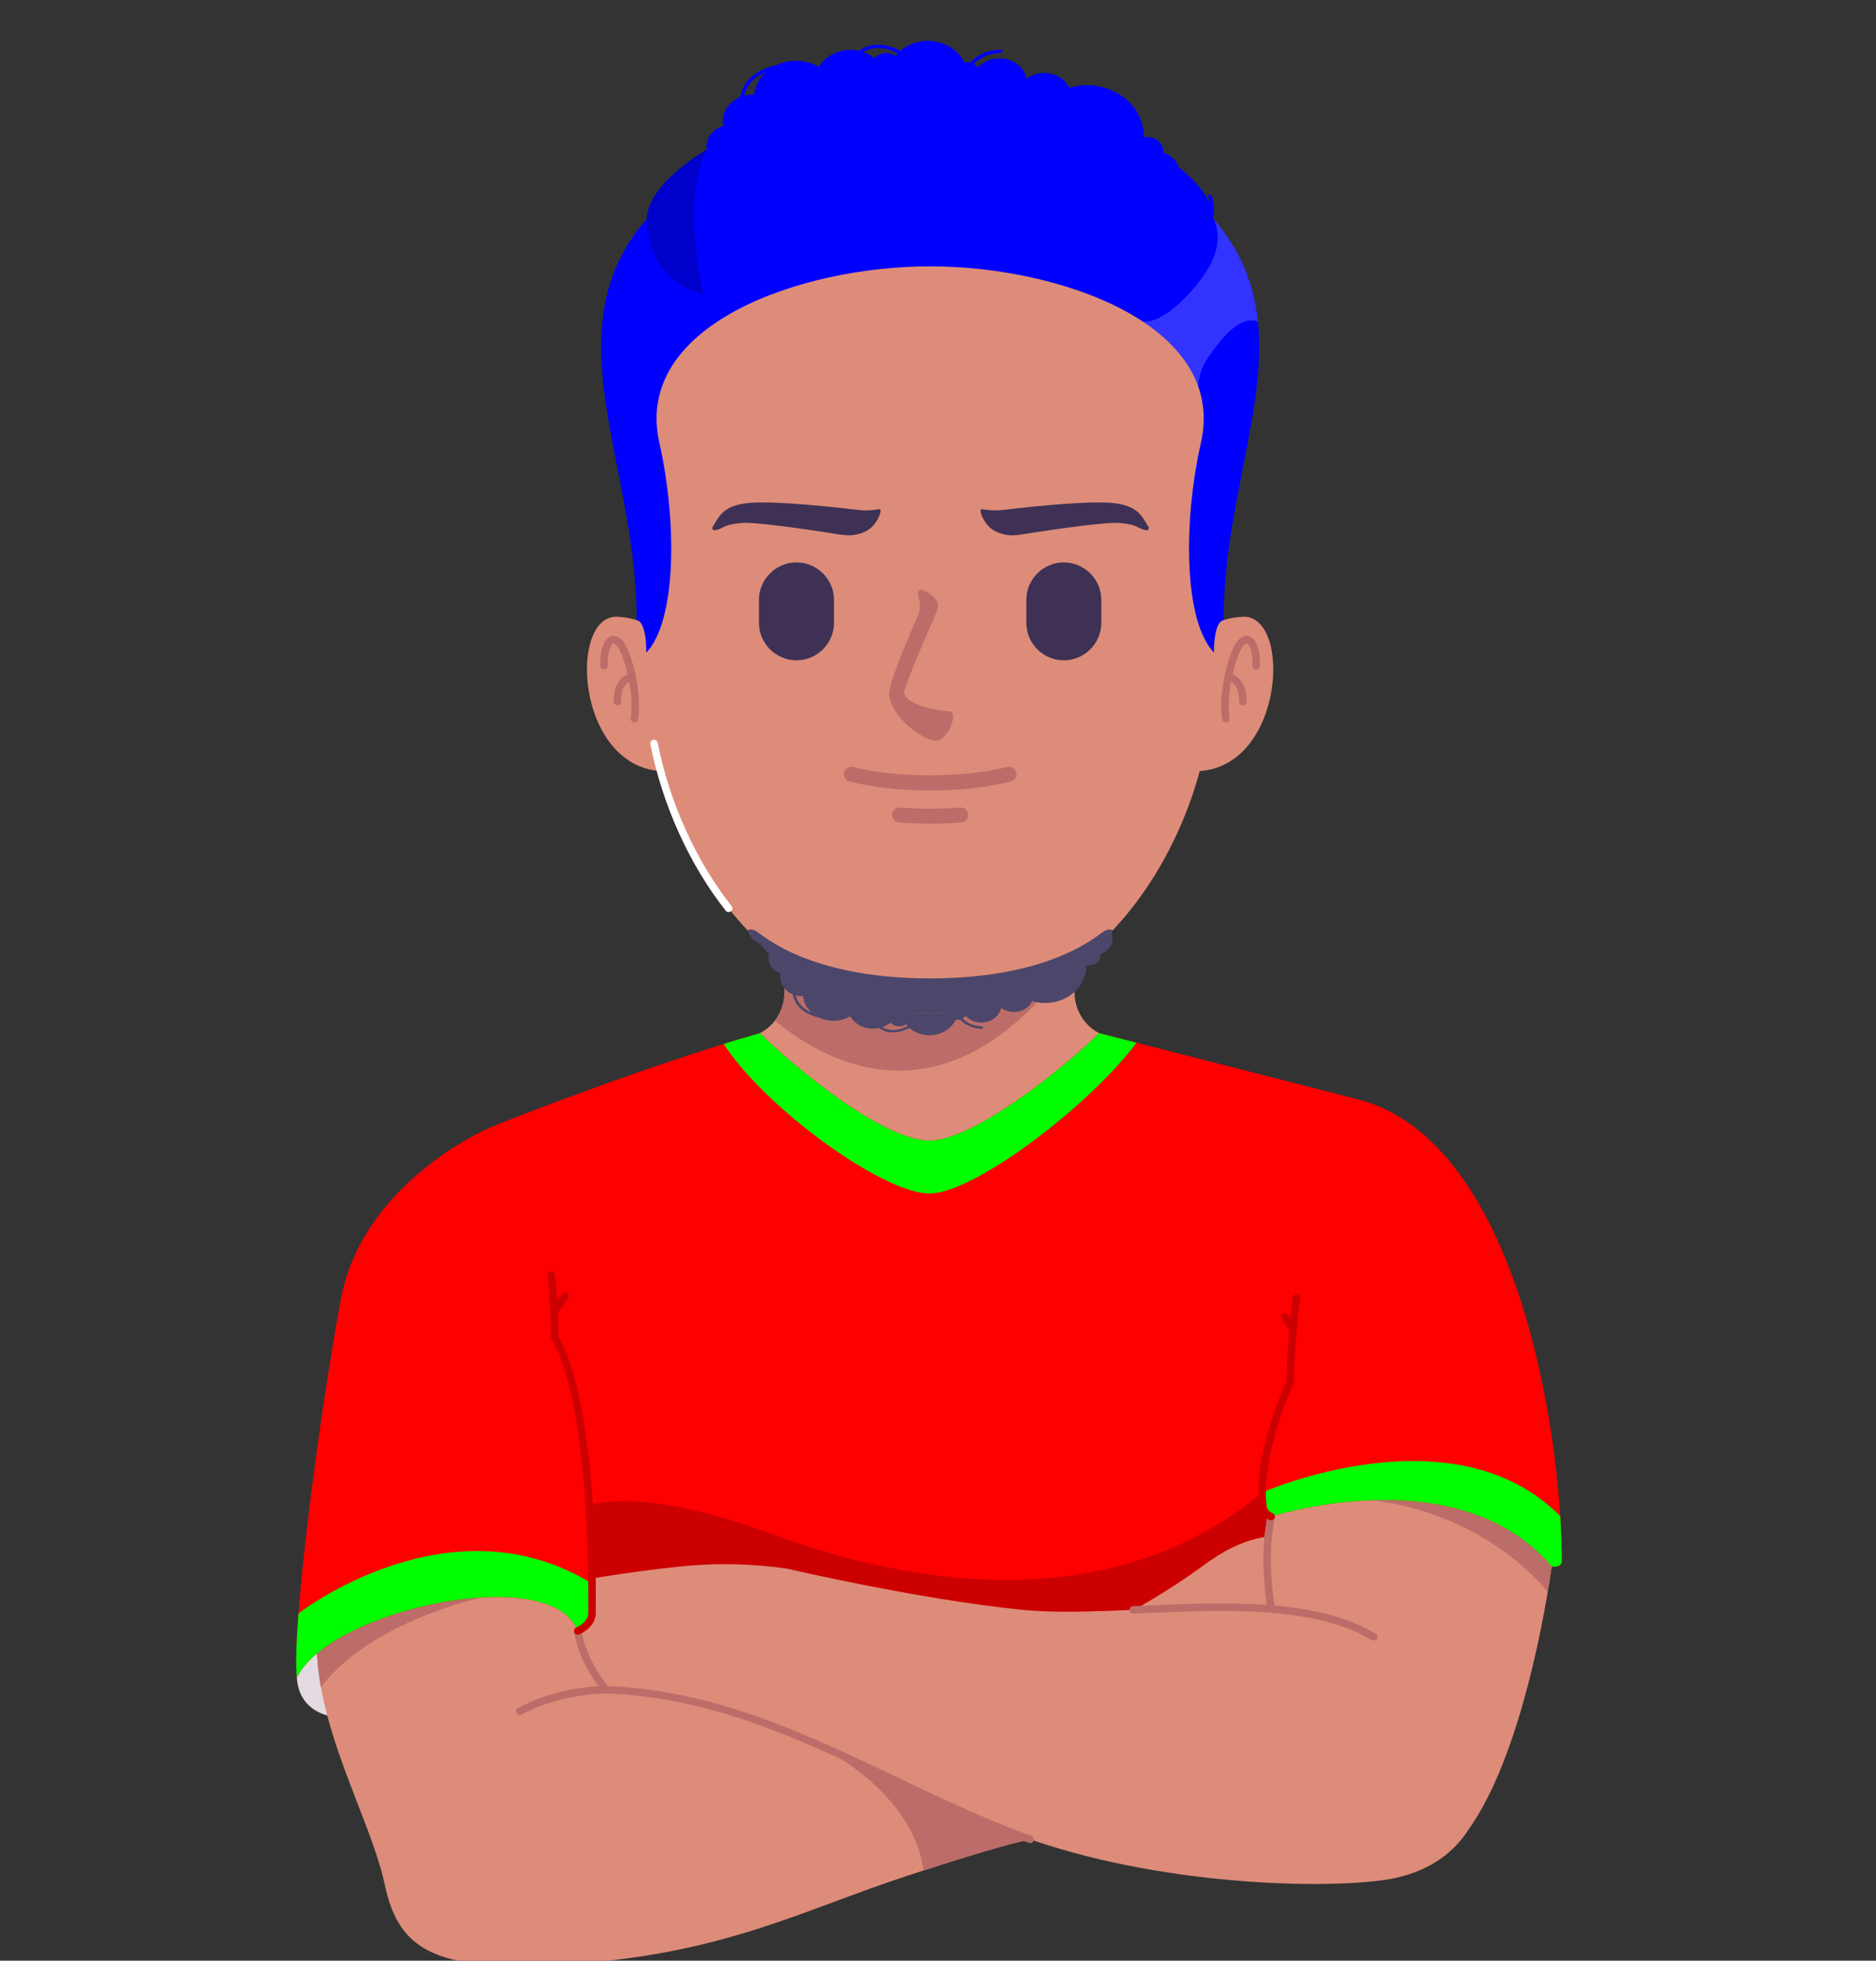 <svg width="224" height="234" viewBox="0 0 224 234" fill="none" xmlns="http://www.w3.org/2000/svg">
<rect x="0" y="0" width="224" height="234" fill="#333333" stroke="none"/>
<g clip-path="url(#clip0_1_1358)">
<path fill-rule="evenodd" clip-rule="evenodd" d="M42.534 204.995C39.66 205.297 35.743 204.5 35.444 200.241C35.143 195.983 39.522 195.733 39.606 195.864C39.689 195.997 42.716 201.409 42.716 201.524L42.534 204.995Z" fill="#E4DAE2"/>
<path fill-rule="evenodd" clip-rule="evenodd" d="M93.677 143.295H128.295V126.679C130.427 125.972 132.675 125.109 132.675 125.109L131.239 123.297C131.239 123.297 128.295 122.011 128.295 118.251V86.271H93.677V118.251C93.677 122.011 90.732 123.297 90.732 123.297L89.296 125.109C89.296 125.109 91.541 125.972 93.677 126.679V143.295Z" fill="#DD8C79"/>
<path fill-rule="evenodd" clip-rule="evenodd" d="M93.678 107.953V118.251C93.678 119.845 93.146 120.997 92.534 121.792C97.916 126.315 111.675 134.615 126.015 117.153L104.036 104.296C104.036 104.296 98.295 106.352 93.678 107.953Z" fill="#BC6D69"/>
<path fill-rule="evenodd" clip-rule="evenodd" d="M58.279 134.677C59.656 134.011 77.59 127.047 90.732 123.3C94.57 127.128 105.353 136.125 110.984 136.125C116.348 136.125 127.402 127.128 131.239 123.3L162.339 131.252V193.031L161.31 204.865H63.18L58.279 134.677Z" fill="#FF0001"/>
<path fill-rule="evenodd" clip-rule="evenodd" d="M162.339 173.581V193.031L162.102 195.76C152.611 196.831 123.766 200.307 119.472 201.103C116.43 201.667 95.472 203.847 78.696 204.865H63.18L62.156 190.236C64.503 185.611 66.766 181.681 66.766 181.681C66.766 181.681 70.636 175.139 92.223 183.095C113.808 191.051 136.536 191.484 152.66 176.4C157.266 172.091 160.331 171.801 162.339 173.581Z" fill="#CC0001"/>
<path fill-rule="evenodd" clip-rule="evenodd" d="M94.084 187.235C94.084 187.235 89.079 186.377 83.263 186.784C77.448 187.188 69.2 188.633 69.2 188.633L66.27 193.544L69.336 203.101C69.336 203.101 72.716 204.588 74.383 203.461C76.049 202.333 94.579 192.372 94.084 187.235Z" fill="#DD8C79"/>
<path fill-rule="evenodd" clip-rule="evenodd" d="M68.978 194.651C68.978 194.651 69.381 198.055 72.354 201.66L80.74 199.224L108.867 200.937L123.042 219.528C123.042 219.528 120.766 219.779 108.418 223.835C96.066 227.892 86.87 232.94 69.47 234.292C52.072 235.644 47.654 232.94 45.941 224.917C44.228 216.893 37.378 205.716 37.828 194.987C38.278 184.259 55.677 184.168 55.677 184.168C55.677 184.168 69.289 186.243 68.978 194.651Z" fill="#DD8C79"/>
<path fill-rule="evenodd" clip-rule="evenodd" d="M110.651 203.277L123.042 219.528C123.042 219.528 120.995 219.753 110.267 223.231C108.832 212.805 95.983 207.492 95.983 207.492L109.18 202.932C109.683 203.044 110.172 203.16 110.651 203.277Z" fill="#BC6D69"/>
<path fill-rule="evenodd" clip-rule="evenodd" d="M38.322 201.375C37.937 199.248 37.739 197.108 37.828 194.987C38.156 187.164 47.498 184.997 52.532 184.399L57.516 190.648C57.516 190.648 44.149 193.528 38.322 201.375Z" fill="#BC6D69"/>
<path fill-rule="evenodd" clip-rule="evenodd" d="M132.124 194.085L135.382 192.127C135.382 192.127 139.335 190.028 143.752 186.784C148.171 183.536 151.866 182.636 156.555 183.717C161.243 184.8 162.339 190.3 162.339 190.3C162.339 190.3 159.17 198.412 156.284 197.06C153.399 195.708 132.124 194.085 132.124 194.085Z" fill="#DD8C79"/>
<path fill-rule="evenodd" clip-rule="evenodd" d="M185.273 186.945C185.273 186.945 182.475 208.473 175.331 218.364L151.792 192.035C151.792 192.035 150.704 186.112 151.781 180.995C152.86 175.876 152.86 175.876 152.86 175.876C152.86 175.876 173.775 172.18 174.765 172.721C175.757 173.261 185.224 181.375 185.273 186.945Z" fill="#DD8C79"/>
<path fill-rule="evenodd" clip-rule="evenodd" d="M185.274 186.945C185.274 186.945 185.126 188.079 184.812 189.943C175.858 179.691 163.64 179.055 163.64 179.055L167.462 173.472C171.255 172.907 174.396 172.521 174.766 172.721C175.758 173.261 185.224 181.375 185.274 186.945Z" fill="#BC6D69"/>
<path fill-rule="evenodd" clip-rule="evenodd" d="M186.492 186.224C186.38 169.383 180.718 136.193 162.339 131.252C162.339 131.252 154.579 142.411 154.036 164.948C154.036 164.948 150.071 173.421 150.792 179.732C150.792 179.732 150.836 180.633 151.782 180.995C151.782 180.995 174.094 173.781 185.274 186.945C185.274 186.945 186.512 187.193 186.492 186.224Z" fill="#FF0001"/>
<path fill-rule="evenodd" clip-rule="evenodd" d="M186.492 186.224C186.482 184.603 186.419 182.831 186.299 180.944C173.506 168.028 150.727 178.119 150.704 178.128C150.704 178.673 150.732 179.211 150.792 179.732C150.792 179.732 150.836 180.636 151.782 180.995C151.782 180.995 174.094 173.781 185.272 186.945C185.272 186.945 186.512 187.193 186.492 186.224Z" fill="#00FF00"/>
<path fill-rule="evenodd" clip-rule="evenodd" d="M58.279 134.677C58.279 134.677 43.316 141.068 40.7 155.04C38.087 169.013 34.813 194.383 35.444 200.241C39.279 192.101 65.922 186.339 68.978 194.651C68.978 194.651 70.691 193.953 70.691 192.511C70.691 191.068 71.092 168.117 66.225 159.553C66.225 159.553 66.588 139.545 58.279 134.677Z" fill="#FF0001"/>
<path fill-rule="evenodd" clip-rule="evenodd" d="M35.638 192.565C35.374 196.035 35.284 198.761 35.444 200.241C39.279 192.101 65.922 186.339 68.978 194.651C68.978 194.651 70.691 193.953 70.691 192.511C70.691 192.201 70.709 190.912 70.691 188.992C53.594 178.519 35.638 192.565 35.638 192.565Z" fill="#00FF00"/>
<path fill-rule="evenodd" clip-rule="evenodd" d="M94.084 187.235C94.084 187.235 109.498 190.841 121.848 192.104C134.198 193.365 153.402 189.039 164.039 195.349C174.678 201.66 176.842 209.863 176.842 213.559C176.842 217.255 173.594 223.205 165.211 224.377C156.827 225.551 136.274 224.828 120.315 218.519C104.359 212.208 90.295 202.292 72.354 201.66L94.084 187.235Z" fill="#DD8C79"/>
<path d="M164.039 195.796L163.811 195.733C160.503 193.771 156.367 192.853 151.84 192.479L151.669 192.464C146.797 192.077 141.476 192.309 136.251 192.533L135.341 192.575C135.044 192.576 134.887 192.393 134.875 192.148C134.865 191.901 135.056 191.695 135.303 191.683L136.211 191.643C141.296 191.421 146.468 191.197 151.259 191.539C151.013 189.915 150.447 185.175 151.347 180.903C151.396 180.664 151.632 180.508 151.875 180.559C152.115 180.609 152.268 180.847 152.219 181.085C151.317 185.364 151.968 190.287 152.172 191.612C156.719 192.009 160.885 192.961 164.265 194.967C164.477 195.091 164.547 195.365 164.421 195.577C164.339 195.716 164.191 195.796 164.039 195.796ZM123.011 219.964L122.864 219.939C121.948 219.62 121.041 219.284 120.152 218.933C115.537 217.108 111.024 214.955 106.657 212.872C95.529 207.565 85.019 202.552 72.345 202.107C72.2 202.123 67.073 202.071 62.278 204.617C62.064 204.732 61.792 204.651 61.676 204.432C61.56 204.215 61.643 203.945 61.86 203.831C65.731 201.773 69.714 201.331 71.459 201.237C68.934 197.849 68.552 194.839 68.537 194.703C68.507 194.459 68.681 194.237 68.925 194.208C69.177 194.175 69.391 194.353 69.42 194.597C69.423 194.631 69.84 197.828 72.573 201.224C85.348 201.723 96.375 206.981 107.041 212.068C111.393 214.144 115.893 216.291 120.479 218.104C121.359 218.451 122.252 218.783 123.156 219.096C123.391 219.177 123.513 219.432 123.432 219.664C123.367 219.849 123.196 219.964 123.011 219.964Z" fill="#BC6D69"/>
<path d="M68.978 195.096C68.804 195.096 68.637 194.992 68.567 194.82C68.475 194.592 68.581 194.332 68.809 194.237C68.823 194.232 70.245 193.631 70.245 192.511L70.248 192.189C70.303 184.872 69.981 167.065 65.838 159.773L65.779 159.544C65.78 159.513 65.831 156.311 65.376 152.229C65.349 151.984 65.527 151.765 65.77 151.737C66.019 151.735 66.234 151.888 66.264 152.131C66.386 153.245 66.475 154.295 66.534 155.236L67.136 154.401C67.279 154.199 67.559 154.155 67.757 154.303C67.956 154.445 68.003 154.724 67.857 154.921L66.611 156.651C66.673 158.087 66.673 159.101 66.672 159.439C70.865 166.98 71.193 184.841 71.138 192.195L71.136 192.511C71.136 194.232 69.227 195.028 69.146 195.063L68.978 195.096Z" fill="#CC0001"/>
<path fill-rule="evenodd" clip-rule="evenodd" d="M86.415 124.588C88.024 127.096 90.662 129.915 93.678 132.56C99.706 137.848 107.23 142.435 110.984 142.435C114.62 142.435 122.099 137.625 128.295 132.181C131.239 129.593 133.894 126.864 135.708 124.441L131.239 123.297C127.402 127.128 116.348 136.125 110.984 136.125C105.354 136.125 94.57 127.128 90.732 123.297C89.339 123.695 87.891 124.131 86.415 124.588Z" fill="#00FF00"/>
<path d="M151.782 181.44L151.624 181.412C150.419 180.952 150.35 179.803 150.347 179.752C149.651 173.687 153.154 165.805 153.594 164.844C153.643 162.809 153.756 160.792 153.928 158.807L153.03 157.352C152.899 157.141 152.964 156.868 153.174 156.739C153.386 156.613 153.659 156.675 153.787 156.883L154.068 157.34C154.156 156.492 154.255 155.653 154.364 154.821C154.396 154.581 154.596 154.409 154.864 154.439C155.108 154.472 155.28 154.695 155.248 154.94C154.82 158.169 154.563 161.539 154.482 164.959L154.44 165.137C154.402 165.22 150.535 173.571 151.235 179.681C151.242 179.768 151.302 180.333 151.94 180.579C152.172 180.665 152.287 180.923 152.198 181.153C152.131 181.331 151.962 181.44 151.782 181.44Z" fill="#CC0001"/>
<path fill-rule="evenodd" clip-rule="evenodd" d="M95.019 118.793C95.292 119.904 96.128 120.517 96.907 120.852C96.378 120.372 96.016 119.743 95.904 119.027L95.886 118.883C95.586 118.899 95.294 118.865 95.019 118.793ZM105.352 122.585C105.852 122.888 106.858 123.219 108.359 122.471L108.17 122.248C107.995 122.369 107.782 122.453 107.547 122.481C107.067 122.544 106.61 122.361 106.336 122.04C106.054 122.273 105.722 122.461 105.352 122.585ZM89.622 109.767H133.02V110.645C132.826 110.711 132.623 110.757 132.41 110.785L132.382 110.789C132.61 111.055 132.767 111.375 132.82 111.731C132.967 112.671 132.352 113.549 131.399 113.873C131.459 114.52 130.942 115.105 130.211 115.197C130.038 115.219 129.866 115.211 129.706 115.177C129.78 117.385 127.976 119.339 125.472 119.656C124.698 119.752 123.943 119.685 123.251 119.479C122.928 120.14 122.242 120.639 121.383 120.748C120.694 120.835 120.03 120.648 119.532 120.28C119.354 121.164 118.556 121.885 117.507 122.019C116.643 122.128 115.823 121.809 115.316 121.245C115.216 121.367 115.088 121.472 114.94 121.549C115.326 121.932 116.079 122.476 117.263 122.5L117.42 122.644L117.256 122.787C115.886 122.763 115.036 122.096 114.632 121.669L114.451 121.703L114.114 121.708C113.654 122.653 112.67 123.369 111.443 123.524C110.352 123.661 109.31 123.323 108.584 122.687C106.688 123.664 105.467 123.055 104.974 122.691L104.672 122.743C103.342 122.912 102.096 122.296 101.514 121.292C101.076 121.548 100.568 121.724 100.016 121.795C99.21 121.896 98.428 121.755 97.767 121.433C96.792 121.216 95.014 120.563 94.662 118.675C93.894 118.357 93.316 117.705 93.194 116.899C93.154 116.651 93.162 116.408 93.208 116.175C92.467 115.96 91.888 115.381 91.775 114.643C91.707 114.203 91.816 113.776 92.055 113.419C91.688 113.405 91.375 113.159 91.323 112.82L91.318 112.677C90.314 112.635 89.456 111.961 89.315 111.037C89.246 110.579 89.364 110.133 89.622 109.767Z" fill="#4C466A"/>
<path fill-rule="evenodd" clip-rule="evenodd" d="M88.855 11.424C89.231 9.896 90.38 9.052 91.451 8.591C90.727 9.251 90.224 10.117 90.074 11.104L90.048 11.303C89.636 11.281 89.234 11.325 88.855 11.424ZM78.552 34.168C77.167 33.188 76.822 31.931 76.878 30.821C77.274 31.797 78.112 32.601 79.203 33.019C78.864 33.208 78.622 33.527 78.563 33.909L78.552 34.168ZM103.067 6.205C103.755 5.792 105.139 5.337 107.203 6.367L106.942 6.673C106.702 6.505 106.412 6.391 106.088 6.349C105.427 6.265 104.8 6.516 104.42 6.959C104.034 6.639 103.576 6.38 103.067 6.205ZM102.134 5.989C100.304 5.76 98.588 6.605 97.79 7.989C97.187 7.636 96.49 7.391 95.73 7.295C94.62 7.156 93.547 7.349 92.636 7.792C91.294 8.092 88.848 8.988 88.364 11.588C87.307 12.027 86.514 12.919 86.344 14.028C86.291 14.369 86.303 14.704 86.364 15.025C85.344 15.32 84.548 16.117 84.394 17.131C84.3 17.739 84.451 18.325 84.776 18.815C84.272 18.836 83.843 19.175 83.771 19.639L83.763 19.836C82.383 19.896 81.204 20.823 81.011 22.089C80.883 22.916 81.203 23.708 81.807 24.268C81.451 24.548 81.199 24.94 81.131 25.393C81.11 25.527 81.107 25.659 81.119 25.788C78.924 25.651 76.964 27.049 76.661 29.021C76.631 29.225 76.617 29.427 76.624 29.625C76.262 30.967 76.213 32.867 78.043 34.305C77.904 36.771 81.206 40.053 85.524 36.437C88.247 38.767 91.464 37.664 93.855 35.68C94.872 36.355 96.571 36.873 99.12 35.909C101.483 39.159 106.57 39.161 108.851 35.592C109.036 35.645 109.227 35.677 109.427 35.683L109.748 35.667C110.307 36.595 111.554 38.107 113.883 38.539C114.034 38.565 114.18 38.464 114.206 38.315C114.235 38.163 114.134 38.019 113.982 37.989C111.968 37.615 110.85 36.364 110.31 35.524C110.586 35.413 110.836 35.249 111.047 35.045C111.74 36.268 113.038 37.107 114.544 37.14C116.375 37.183 117.954 36.027 118.53 34.389C120.331 36.453 125.763 36.128 126.81 34.491C136.26 43.091 146.772 33.339 143.292 30.585C143.67 30.365 143.94 30.008 144.006 29.579C144.082 29.088 143.87 28.62 143.486 28.309C145.783 26.877 144.687 23.319 144.683 23.307L144.412 23.165L144.252 23.407C144.256 23.419 145.311 26.847 143.075 28.067L142.746 27.969C143.167 27.503 143.456 26.932 143.554 26.295C143.839 24.429 142.372 22.703 140.282 22.437L140.246 22.433C140.559 22.068 140.775 21.627 140.85 21.139C141.047 19.847 140.203 18.636 138.891 18.191C138.975 17.3 138.264 16.495 137.26 16.369C137.022 16.34 136.784 16.352 136.563 16.397C136.667 13.361 134.188 10.672 130.742 10.237C129.678 10.103 128.639 10.197 127.686 10.479C127.243 9.573 126.298 8.884 125.12 8.736C124.167 8.615 123.255 8.872 122.574 9.379C122.324 8.164 121.23 7.169 119.787 6.987C118.599 6.837 117.472 7.275 116.774 8.052C116.636 7.885 116.459 7.741 116.255 7.633C116.784 7.104 117.82 6.357 119.451 6.327C119.575 6.325 119.672 6.236 119.67 6.125C119.664 6.019 119.566 5.929 119.442 5.932C117.558 5.967 116.387 6.881 115.83 7.467L115.582 7.419C115.424 7.4 115.268 7.399 115.118 7.415C114.484 6.116 113.131 5.128 111.446 4.916C109.944 4.727 108.514 5.193 107.511 6.069C104.904 4.727 103.224 5.56 102.55 6.063C102.415 6.031 102.274 6.008 102.134 5.989ZM95.49 34.044C95.86 34.735 96.583 35.211 97.42 35.229C97.83 35.24 98.216 35.139 98.552 34.956C98.631 35.12 98.716 35.281 98.807 35.432C96.643 36.216 95.19 35.843 94.29 35.3C94.727 34.903 95.128 34.476 95.49 34.044Z" fill="#0000FF"/>
<path fill-rule="evenodd" clip-rule="evenodd" d="M79.022 92.036C68.701 91.5 67.828 73.205 73.788 73.609C78.751 73.943 79.79 77.107 80.12 78.435C80.448 79.764 79.022 92.036 79.022 92.036Z" fill="#DD8C79"/>
<path fill-rule="evenodd" clip-rule="evenodd" d="M143.092 92.036C153.415 91.5 154.286 73.205 148.326 73.609C143.364 73.943 142.326 77.107 141.996 78.435C141.667 79.764 143.092 92.036 143.092 92.036Z" fill="#DD8C79"/>
<path fill-rule="evenodd" clip-rule="evenodd" d="M144.956 56.224V79.633C144.956 99.364 131.506 120.951 111.06 120.951C90.616 120.951 77.167 99.364 77.167 79.633V56.224C77.167 11.683 144.956 11.683 144.956 56.224Z" fill="#DD8C79"/>
<path fill-rule="evenodd" clip-rule="evenodd" d="M111.06 120.951C105.443 120.951 100.212 120.215 95.787 117.441C93.356 115.92 91.266 113.156 89.255 111.027C89.283 111.005 89.651 110.752 90.344 111.161C91.063 111.585 96.547 116.768 111.06 116.768C125.574 116.768 131.058 111.585 131.778 111.161C132.47 110.752 132.839 111.005 132.864 111.027C130.855 113.156 128.764 115.92 126.334 117.441C121.908 120.215 116.678 120.951 111.06 120.951Z" fill="#4C466A"/>
<path fill-rule="evenodd" clip-rule="evenodd" d="M127.019 67.12H127.022C129.484 67.12 131.5 69.136 131.5 71.6V74.324C131.5 76.789 129.484 78.805 127.022 78.805H127.019C124.556 78.805 122.542 76.789 122.542 74.324V71.6C122.542 69.136 124.556 67.12 127.019 67.12Z" fill="#3E3155"/>
<path fill-rule="evenodd" clip-rule="evenodd" d="M95.102 67.12H95.099C92.636 67.12 90.62 69.136 90.62 71.6V74.324C90.62 76.789 92.636 78.805 95.099 78.805H95.102C97.566 78.805 99.582 76.789 99.582 74.324V71.6C99.582 69.136 97.566 67.12 95.102 67.12Z" fill="#3E3155"/>
<path fill-rule="evenodd" clip-rule="evenodd" d="M111.968 72.036C112.022 72.343 112 72.673 111.896 72.912C111.162 74.588 107.95 81.783 107.979 82.735C108.095 83.964 111.535 84.817 113.378 84.883C114.518 84.921 113.175 88.88 111.312 88.341C109.326 87.768 106.388 85.264 106.172 82.917C106.068 81.784 108.136 76.763 109.628 73.38C110.012 72.513 109.774 71.631 109.631 71.049C109.263 69.539 111.794 71.024 111.968 72.036Z" fill="#BC6D69"/>
<path d="M146.367 86.221C146.15 86.221 145.96 86.063 145.927 85.843C145.63 83.857 145.962 81.039 146.794 78.491C147.555 76.148 148.43 75.8 149.022 75.899C149.956 76.071 150.524 77.503 150.435 79.464C150.426 79.708 150.222 79.94 149.972 79.888C149.724 79.877 149.534 79.669 149.547 79.424C149.623 77.757 149.148 76.828 148.863 76.776C148.714 76.784 148.198 77.06 147.64 78.767C147.458 79.328 147.3 79.907 147.17 80.487C147.82 80.748 148.886 81.516 148.844 83.743C148.839 83.984 148.64 84.18 148.399 84.18H148.388C148.143 84.175 147.947 83.971 147.952 83.724C147.982 82.177 147.398 81.593 146.99 81.373C146.704 82.972 146.631 84.528 146.807 85.709C146.844 85.953 146.678 86.18 146.432 86.216L146.367 86.221Z" fill="#BC6D69"/>
<path d="M75.753 86.221L75.688 86.216C75.444 86.18 75.277 85.953 75.313 85.709C75.49 84.528 75.417 82.972 75.133 81.375C74.721 81.599 74.138 82.185 74.17 83.724C74.173 83.971 73.977 84.175 73.732 84.18C73.463 84.16 73.282 83.987 73.278 83.743C73.234 81.516 74.299 80.748 74.954 80.487C74.822 79.907 74.665 79.328 74.481 78.768C73.925 77.06 73.401 76.787 73.258 76.776C72.973 76.828 72.5 77.757 72.576 79.424C72.588 79.669 72.397 79.877 72.151 79.888C71.893 79.932 71.695 79.708 71.686 79.464C71.597 77.503 72.165 76.071 73.098 75.899C73.698 75.8 74.566 76.148 75.328 78.492C75.563 79.211 75.758 79.949 75.909 80.685L75.92 80.735C76.299 82.591 76.405 84.427 76.194 85.843C76.161 86.063 75.971 86.221 75.753 86.221Z" fill="#BC6D69"/>
<path d="M111.06 94.344C107.527 94.344 104.192 93.972 101.419 93.267C100.943 93.147 100.654 92.661 100.776 92.185C100.896 91.707 101.388 91.415 101.86 91.541C107.046 92.857 115.079 92.857 120.263 91.541C120.734 91.415 121.226 91.707 121.347 92.185C121.468 92.661 121.179 93.147 120.703 93.267C117.93 93.972 114.596 94.344 111.06 94.344Z" fill="#BC6D69"/>
<path d="M111.06 98.297C109.799 98.297 108.547 98.248 107.339 98.151C106.85 98.112 106.483 97.683 106.524 97.193C106.563 96.7 107.005 96.331 107.481 96.375C109.803 96.56 112.318 96.56 114.639 96.375C115.13 96.328 115.56 96.7 115.597 97.193C115.637 97.683 115.271 98.112 114.781 98.151C113.573 98.248 112.323 98.297 111.06 98.297Z" fill="#BC6D69"/>
<path fill-rule="evenodd" clip-rule="evenodd" d="M144.902 26.12C156.41 39.505 146.102 55.028 146.102 74.008C146.102 74.008 144.954 73.957 144.954 77.883C141.363 74.18 141.244 62.383 143.392 52.849C146.559 38.789 126.527 31.779 111.06 31.783C95.595 31.779 75.563 38.789 78.73 52.849C80.876 62.383 80.757 74.18 77.167 77.883C77.167 73.957 76.019 74.008 76.019 74.008C76.019 55.028 65.712 39.505 77.219 26.12C77.376 22.748 81.54 19.193 87.083 16.315C102.542 8.284 119.579 8.284 135.038 16.315C140.58 19.193 144.746 22.748 144.902 26.12Z" fill="#0000FF"/>
<path fill-rule="evenodd" clip-rule="evenodd" d="M77.219 26.12C77.349 23.32 80.243 20.395 84.394 17.836C81.266 24.119 83.999 35.116 83.999 35.116C76.941 33.504 77.219 26.12 77.219 26.12Z" fill="black" fill-opacity="0.2"/>
<path fill-rule="evenodd" clip-rule="evenodd" d="M144.902 26.12C148.248 30.011 149.748 34.081 150.196 38.367C147.782 37.579 145.602 40.844 144.44 42.393C143.027 44.279 143.084 46.148 143.084 46.148H143.082C141.992 43.039 139.586 40.437 136.395 38.337L136.396 38.336C138.251 38.805 141.895 35.792 144.156 32.208C146.336 28.759 145.004 26.3 144.902 26.12Z" fill="white" fill-opacity="0.2"/>
<path fill-rule="evenodd" clip-rule="evenodd" d="M118.758 63.355C117.623 62.771 116.959 61.183 117.102 60.861C117.159 60.729 117.287 60.76 117.594 60.815C118.918 61.047 120.107 60.815 121.388 60.672C123.727 60.409 128.128 59.964 131.284 59.961C135.776 59.959 136.208 61.404 137.127 62.877C137.127 62.877 137.399 63.461 136.54 63.208C135.684 62.956 135.834 62.601 133.664 62.415C132.084 62.276 126.238 63.127 123.178 63.597C121.534 63.852 120.383 64.188 118.758 63.355Z" fill="#3E3155"/>
<path fill-rule="evenodd" clip-rule="evenodd" d="M103.467 63.355C104.602 62.771 105.266 61.183 105.126 60.861C105.066 60.729 104.939 60.76 104.634 60.815C103.307 61.047 102.12 60.815 100.839 60.672C98.499 60.409 94.096 59.964 90.943 59.961C86.448 59.959 86.018 61.404 85.099 62.877C85.099 62.877 84.827 63.461 85.686 63.208C86.542 62.956 86.394 62.601 88.563 62.415C90.142 62.276 95.987 63.127 99.047 63.597C100.694 63.852 101.843 64.188 103.467 63.355Z" fill="#3E3155"/>
<path d="M87.005 108.861C86.874 108.861 86.744 108.803 86.655 108.693C82.312 103.183 79.112 96.123 77.649 88.809C77.599 88.571 77.755 88.336 77.998 88.287C78.248 88.235 78.474 88.395 78.522 88.637C79.96 95.812 83.096 102.74 87.355 108.139C87.508 108.333 87.474 108.613 87.281 108.765L87.005 108.861Z" fill="white"/>
</g>
<defs>
<clipPath id="clip0_1_1358">
<rect width="224" height="234" fill="white"/>
</clipPath>
</defs>
</svg>
